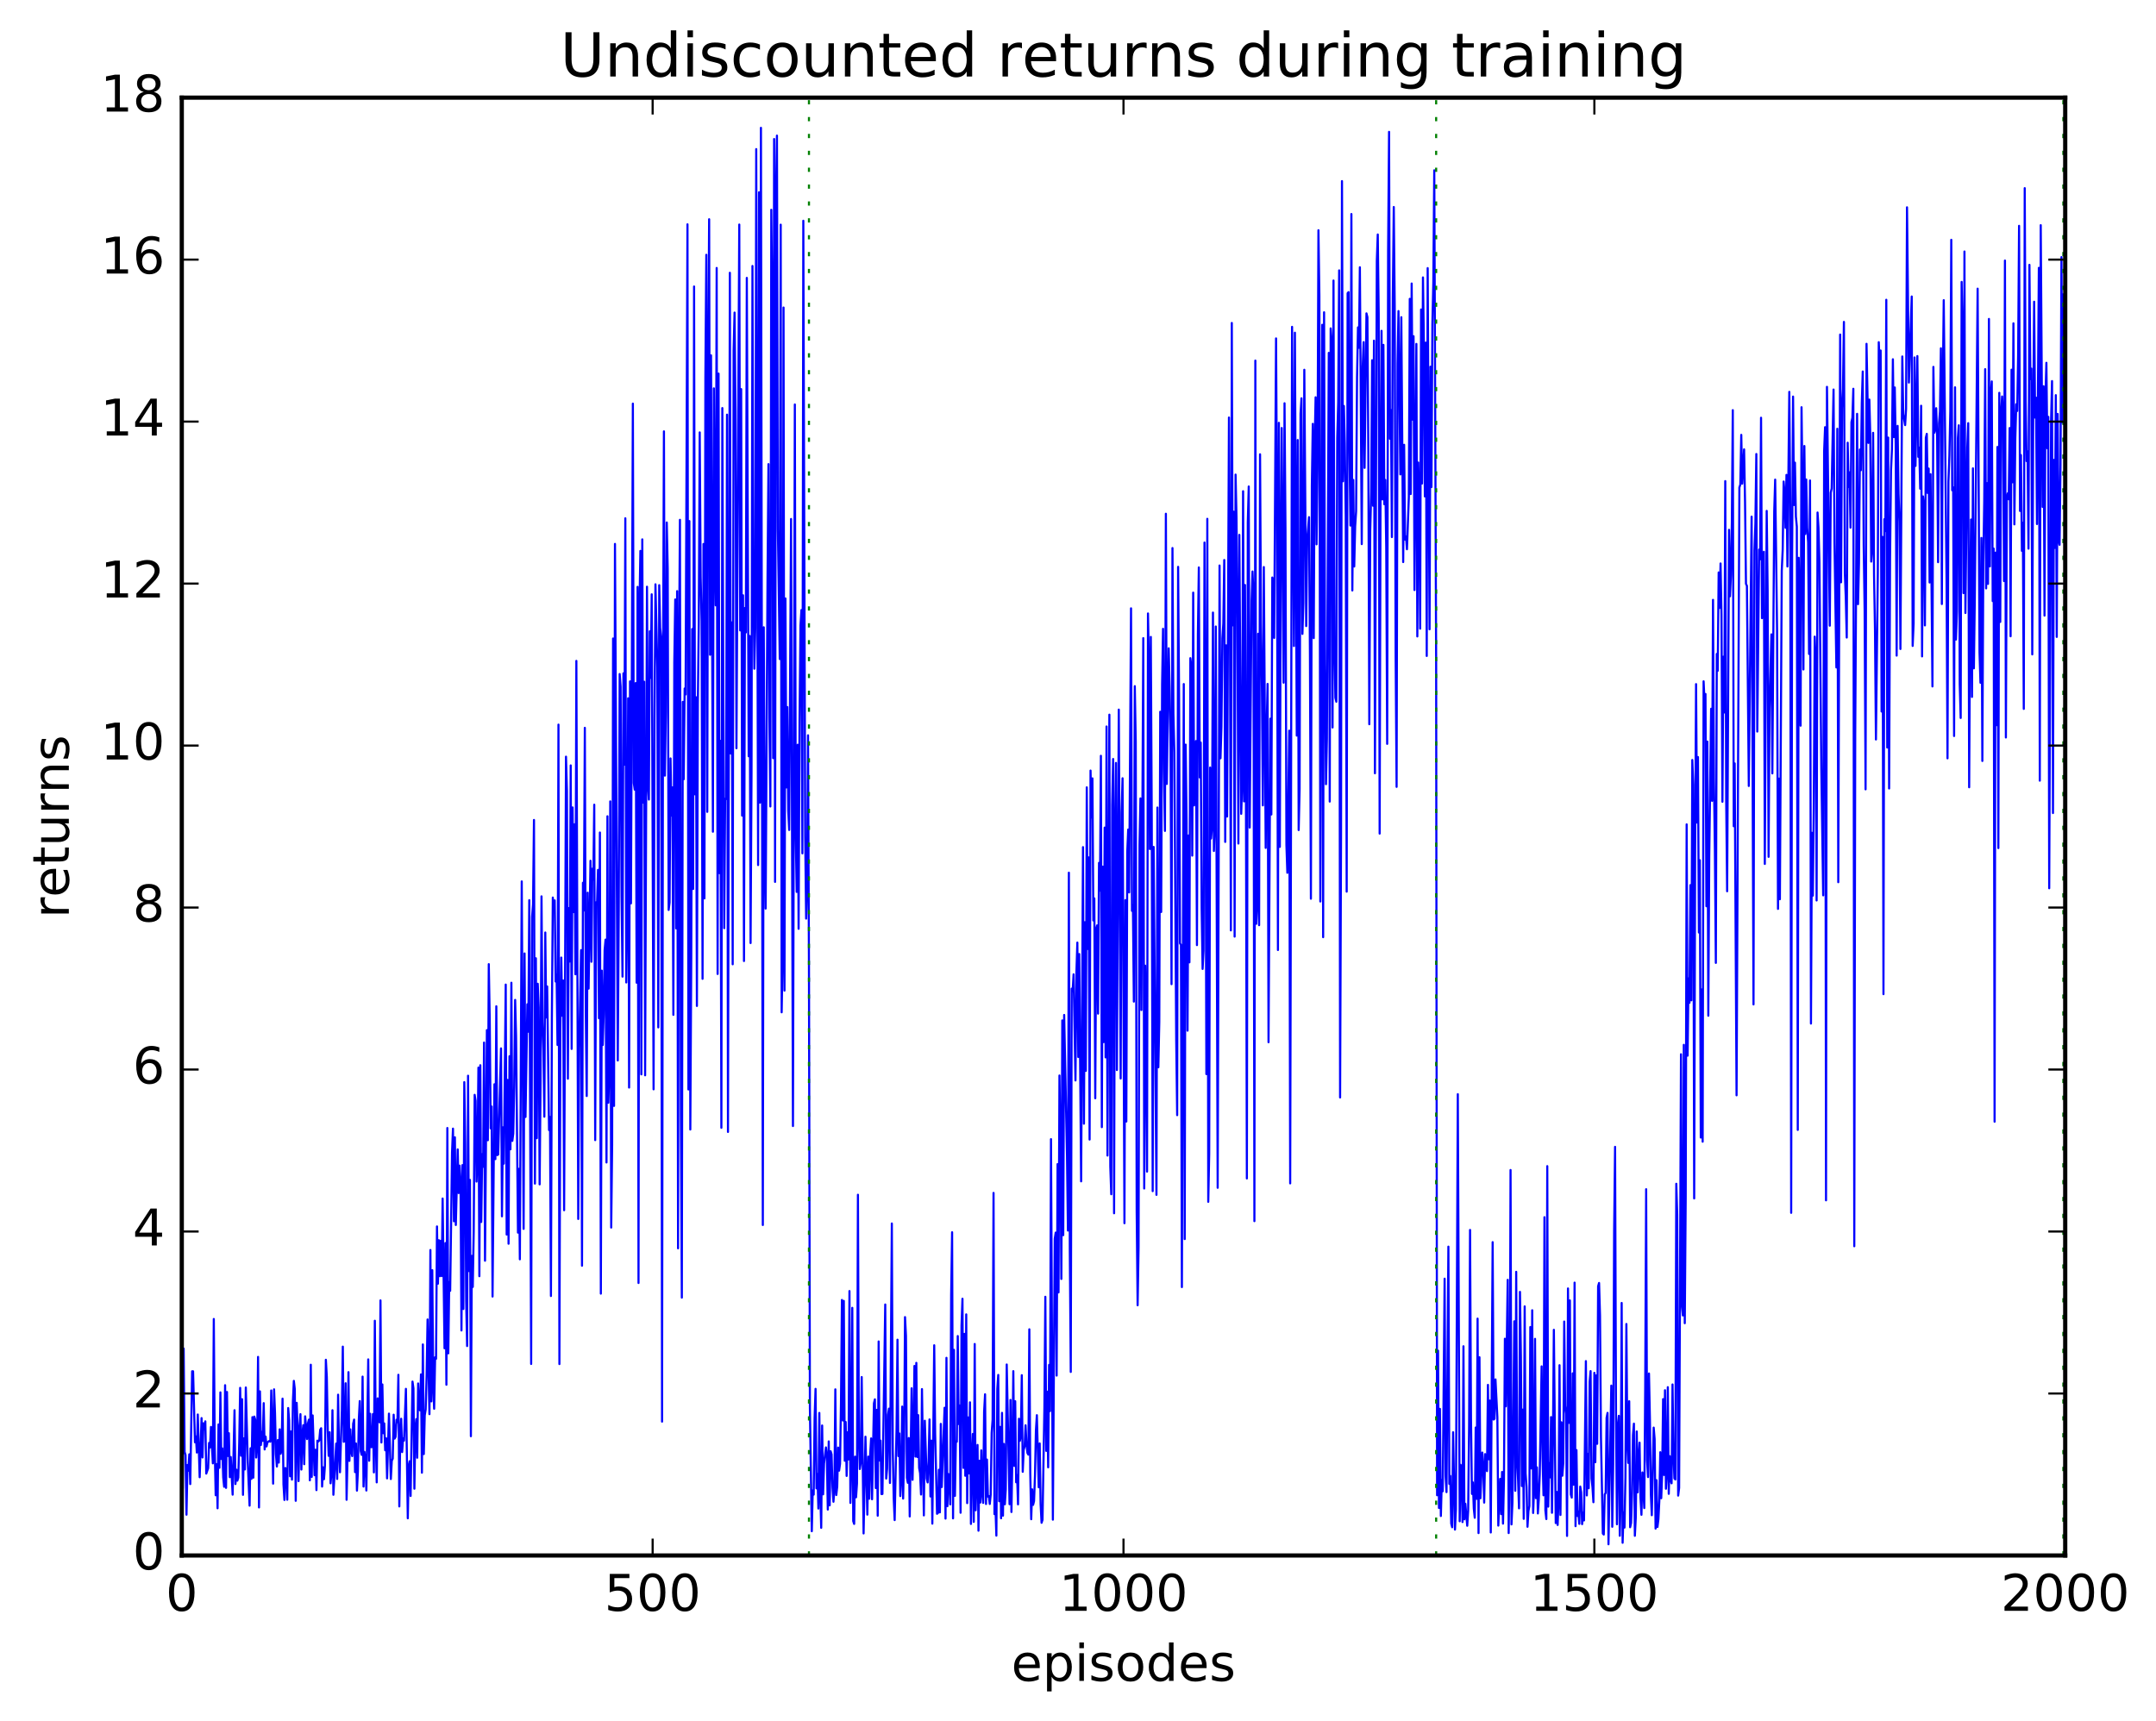 <?xml version="1.0" encoding="utf-8" standalone="no"?>
<!DOCTYPE svg PUBLIC "-//W3C//DTD SVG 1.1//EN"
  "http://www.w3.org/Graphics/SVG/1.1/DTD/svg11.dtd">
<!-- Created with matplotlib (http://matplotlib.org/) -->
<svg height="408pt" version="1.1" viewBox="0 0 511 408" width="511pt" xmlns="http://www.w3.org/2000/svg" xmlns:xlink="http://www.w3.org/1999/xlink">
 <defs>
  <style type="text/css">
*{stroke-linecap:butt;stroke-linejoin:round;stroke-miterlimit:100000;}
  </style>
 </defs>
 <g id="figure_1">
  <g id="patch_1">
   <path d="M 0 408.169 
L 511.954 408.169 
L 511.954 0 
L 0 0 
z
" style="fill:#ffffff;"/>
  </g>
  <g id="axes_1">
   <g id="patch_2">
    <path d="M 43.084 368.742 
L 489.484 368.742 
L 489.484 23.142 
L 43.084 23.142 
z
" style="fill:#ffffff;"/>
   </g>
   <g id="line2d_1">
    <path clip-path="url(#pc391742847)" d="M 43.307 352.635 
L 43.53 319.702 
L 43.753 344.191 
L 43.977 344.922 
L 44.2 359.073 
L 44.423 347.298 
L 44.646 348.661 
L 44.869 344.754 
L 45.093 351.815 
L 45.539 325.079 
L 45.762 325.084 
L 46.209 341.912 
L 46.432 340.533 
L 46.655 344.343 
L 46.878 335.322 
L 47.325 350.189 
L 47.771 336.174 
L 47.994 345.509 
L 48.217 337.4 
L 48.441 338.805 
L 48.664 336.947 
L 48.887 349.329 
L 49.333 348.05 
L 49.557 342.066 
L 49.78 343.144 
L 50.003 338.274 
L 50.449 346.902 
L 50.673 312.679 
L 50.896 343.122 
L 51.119 354.46 
L 51.342 347.082 
L 51.565 357.553 
L 51.789 337.685 
L 52.012 347.955 
L 52.235 330.079 
L 52.458 345.872 
L 52.681 343.353 
L 52.905 350.206 
L 53.128 352.457 
L 53.351 328.378 
L 53.574 352.717 
L 53.797 329.984 
L 54.021 345.164 
L 54.244 339.759 
L 54.467 350.175 
L 54.69 345.406 
L 55.137 354.325 
L 55.583 334.304 
L 55.806 351.804 
L 56.029 348.396 
L 56.253 351.012 
L 56.476 350.279 
L 56.699 342.017 
L 56.922 329.008 
L 57.145 345.089 
L 57.369 331.684 
L 57.592 354.365 
L 57.815 340.975 
L 58.038 348.351 
L 58.261 328.923 
L 58.708 346.085 
L 59.154 356.932 
L 59.377 343.33 
L 59.601 350.571 
L 59.824 335.952 
L 60.047 350.294 
L 60.27 335.818 
L 60.493 336.569 
L 60.717 345.522 
L 60.94 342.386 
L 61.163 321.668 
L 61.386 357.359 
L 61.609 329.833 
L 61.833 342.558 
L 62.056 339.424 
L 62.279 341.579 
L 62.502 332.63 
L 62.725 343.604 
L 62.949 340.559 
L 63.172 342.886 
L 63.395 341.91 
L 63.841 341.588 
L 64.065 341.762 
L 64.288 329.63 
L 64.511 337.776 
L 64.734 351.712 
L 64.957 329.356 
L 65.181 335.035 
L 65.404 344.755 
L 65.627 347.653 
L 65.85 341.375 
L 66.073 346.724 
L 66.297 338.836 
L 66.52 344.625 
L 66.743 343.69 
L 66.966 331.562 
L 67.189 351.854 
L 67.413 355.584 
L 67.636 348.001 
L 67.859 348.417 
L 68.082 355.526 
L 68.305 333.791 
L 68.529 336.671 
L 68.752 349.976 
L 68.975 339.328 
L 69.198 350.757 
L 69.421 332.265 
L 69.645 327.351 
L 69.868 329.308 
L 70.091 355.783 
L 70.314 332.559 
L 70.537 338.602 
L 70.761 351.112 
L 70.984 338.416 
L 71.207 335.238 
L 71.43 348.371 
L 71.653 340.077 
L 71.877 337.854 
L 72.1 347.106 
L 72.323 335.757 
L 72.769 341.136 
L 72.993 337.405 
L 73.216 336.537 
L 73.439 350.928 
L 73.662 323.528 
L 73.885 350.115 
L 74.109 335.541 
L 74.555 349.711 
L 74.778 343.683 
L 75.001 353.251 
L 75.225 341.52 
L 75.448 341.729 
L 75.671 341.46 
L 75.894 338.943 
L 76.117 338.58 
L 76.341 352.406 
L 76.564 347.841 
L 76.787 350.67 
L 77.01 347.486 
L 77.233 322.351 
L 77.457 326.404 
L 77.68 339.092 
L 77.903 345.125 
L 78.126 339.537 
L 78.349 351.632 
L 78.573 349.154 
L 78.796 334.306 
L 79.019 354.352 
L 79.689 342.204 
L 79.912 350.605 
L 80.135 330.628 
L 80.358 343.888 
L 80.581 349.014 
L 81.028 334.328 
L 81.251 319.236 
L 81.474 341.792 
L 81.697 341.644 
L 81.921 327.918 
L 82.144 355.543 
L 82.367 345.29 
L 82.59 325.284 
L 82.813 346.328 
L 83.037 338.842 
L 83.26 344.101 
L 83.483 345.189 
L 83.706 337.492 
L 83.929 336.53 
L 84.153 348.983 
L 84.376 342.198 
L 84.599 353.366 
L 84.822 348.803 
L 85.045 336.561 
L 85.269 332.142 
L 85.492 343.952 
L 85.715 344.895 
L 85.938 326.344 
L 86.161 352.404 
L 86.385 344.19 
L 86.608 346.163 
L 86.831 353.341 
L 87.277 322.259 
L 87.501 346.285 
L 87.724 335.147 
L 87.947 343.066 
L 88.17 343.039 
L 88.393 335.22 
L 88.617 349.044 
L 88.84 313.099 
L 89.063 341.309 
L 89.286 351.412 
L 89.509 331.495 
L 89.733 336.832 
L 89.956 337.19 
L 90.179 308.275 
L 90.402 341.959 
L 90.625 328.202 
L 90.849 339.757 
L 91.072 337.431 
L 91.295 343.8 
L 91.518 340.956 
L 91.741 350.463 
L 92.188 335.116 
L 92.634 350.621 
L 92.857 346.294 
L 93.081 345.789 
L 93.304 335.371 
L 93.527 341.037 
L 93.75 340.629 
L 93.973 336.568 
L 94.197 337.145 
L 94.42 325.914 
L 94.643 357.116 
L 94.866 340.228 
L 95.089 336.335 
L 95.313 344.228 
L 95.536 340.965 
L 95.759 341.509 
L 96.205 329.242 
L 96.652 359.931 
L 96.875 347.519 
L 97.098 346.404 
L 97.321 354.639 
L 97.768 327.52 
L 97.991 329.121 
L 98.214 352.916 
L 98.437 338.71 
L 98.661 336.412 
L 98.884 345.57 
L 99.107 327.968 
L 99.33 333.986 
L 99.553 334.344 
L 99.777 325.817 
L 100 349.116 
L 100.223 318.716 
L 100.446 344.708 
L 100.669 335.501 
L 100.893 334.118 
L 101.116 325.984 
L 101.339 312.794 
L 101.785 335.243 
L 102.009 296.33 
L 102.232 332.214 
L 102.455 301.115 
L 102.678 328.544 
L 102.901 333.958 
L 103.125 321.748 
L 103.348 322.119 
L 103.571 290.741 
L 103.794 304.315 
L 104.017 294.002 
L 104.241 302.531 
L 104.464 294.141 
L 104.687 302.515 
L 104.91 284.126 
L 105.357 319.632 
L 105.58 294.68 
L 105.803 328.265 
L 106.026 267.407 
L 106.249 320.829 
L 106.473 303.933 
L 106.696 306.003 
L 107.142 273.142 
L 107.365 267.553 
L 107.589 289.524 
L 107.812 269.611 
L 108.035 290.398 
L 108.481 272.479 
L 108.705 282.826 
L 108.928 276.325 
L 109.151 280.212 
L 109.374 315.4 
L 109.597 276.206 
L 109.821 310.307 
L 110.044 256.527 
L 110.267 270.985 
L 110.49 308.366 
L 110.713 319.095 
L 110.937 255.012 
L 111.16 301.327 
L 111.383 279.706 
L 111.606 340.468 
L 111.829 297.716 
L 112.053 305.079 
L 112.276 291.875 
L 112.499 259.543 
L 112.722 260.959 
L 112.945 280.108 
L 113.169 274.127 
L 113.392 253.091 
L 113.615 302.538 
L 113.838 252.527 
L 114.061 289.68 
L 114.285 273.59 
L 114.508 276.601 
L 114.731 247.145 
L 114.954 298.865 
L 115.401 244.203 
L 115.624 270.313 
L 115.847 228.564 
L 116.07 241.438 
L 116.293 267.477 
L 116.517 262.305 
L 116.74 307.356 
L 117.186 257.035 
L 117.409 274.785 
L 117.633 238.553 
L 117.856 273.833 
L 118.079 273.688 
L 118.749 248.535 
L 118.972 288.346 
L 119.195 267.242 
L 119.418 275.864 
L 119.865 233.406 
L 120.088 292.663 
L 120.311 256.014 
L 120.534 294.84 
L 120.757 250.391 
L 120.981 272.458 
L 121.204 232.968 
L 121.427 270.464 
L 121.65 268.729 
L 121.873 257.653 
L 122.097 237.044 
L 122.32 245.654 
L 122.766 292.208 
L 122.989 277.086 
L 123.213 298.531 
L 123.659 208.949 
L 124.105 291.319 
L 124.329 226.024 
L 124.552 264.789 
L 124.998 238.075 
L 125.221 244.584 
L 125.445 213.394 
L 125.891 323.34 
L 126.114 217.38 
L 126.337 214.372 
L 126.561 194.381 
L 126.784 280.585 
L 127.007 227.164 
L 127.23 269.817 
L 127.453 233.214 
L 127.677 238.844 
L 127.9 280.77 
L 128.123 256.187 
L 128.346 212.491 
L 128.569 242.237 
L 128.793 248.885 
L 129.016 264.726 
L 129.239 221.062 
L 129.462 241.21 
L 129.685 233.846 
L 130.132 267.893 
L 130.355 264.773 
L 130.578 307.231 
L 130.801 241.391 
L 131.025 212.775 
L 131.248 215.862 
L 131.471 213.448 
L 131.694 232.688 
L 131.917 231.025 
L 132.141 247.717 
L 132.364 171.778 
L 132.587 323.366 
L 132.81 244.322 
L 133.033 227.004 
L 133.257 240.798 
L 133.48 232.429 
L 133.703 286.898 
L 134.149 179.377 
L 134.373 187.532 
L 134.596 255.718 
L 134.819 215.274 
L 135.042 227.944 
L 135.265 181.447 
L 135.489 248.657 
L 135.712 191.411 
L 135.935 216.221 
L 136.158 195.404 
L 136.381 230.965 
L 136.605 156.672 
L 137.051 288.967 
L 137.274 248.444 
L 137.721 225.238 
L 137.944 300.05 
L 138.167 209.263 
L 138.39 215.839 
L 138.613 172.542 
L 138.837 239.563 
L 139.06 259.823 
L 139.283 211.617 
L 139.506 234.359 
L 139.953 204.054 
L 140.176 227.993 
L 140.399 205.932 
L 140.622 208.532 
L 140.845 190.765 
L 141.069 270.276 
L 141.292 213.899 
L 141.515 214.09 
L 141.738 206.216 
L 141.961 241.377 
L 142.185 197.359 
L 142.408 306.672 
L 142.631 230.1 
L 142.854 247.736 
L 143.077 240.474 
L 143.301 225.262 
L 143.524 222.748 
L 143.747 275.575 
L 143.97 193.505 
L 144.193 261.417 
L 144.417 252.768 
L 144.64 189.975 
L 144.863 291.005 
L 145.086 271.319 
L 145.309 151.365 
L 145.533 262.165 
L 145.756 128.942 
L 146.425 251.399 
L 146.649 215.992 
L 146.872 159.783 
L 147.095 162.809 
L 147.318 212.415 
L 147.541 231.514 
L 147.765 159.62 
L 147.988 181.282 
L 148.211 122.868 
L 148.434 232.906 
L 148.657 213.34 
L 148.881 165.536 
L 149.104 257.819 
L 149.327 161.533 
L 149.55 214.149 
L 149.997 95.683 
L 150.22 185.618 
L 150.443 187.201 
L 150.666 161.927 
L 150.889 232.958 
L 151.113 139.126 
L 151.336 304.144 
L 151.559 144.114 
L 151.782 130.601 
L 152.005 254.688 
L 152.229 127.863 
L 152.452 190.271 
L 152.675 161.611 
L 152.898 254.91 
L 153.345 139.092 
L 153.568 186.062 
L 153.791 189.546 
L 154.014 149.649 
L 154.237 160.695 
L 154.461 140.889 
L 154.907 258.233 
L 155.13 170.694 
L 155.353 138.518 
L 155.8 158.181 
L 156.023 243.553 
L 156.246 138.721 
L 156.469 148.82 
L 156.693 151.041 
L 156.916 337.01 
L 157.139 161.462 
L 157.362 102.261 
L 157.585 183.87 
L 157.809 168.953 
L 158.032 123.863 
L 158.255 134.776 
L 158.478 215.709 
L 158.701 213.94 
L 158.925 179.793 
L 159.148 193.348 
L 159.371 186.649 
L 159.594 240.581 
L 159.817 157.032 
L 160.041 142.113 
L 160.264 220.088 
L 160.487 140.136 
L 160.71 295.93 
L 160.933 155.323 
L 161.157 123.232 
L 161.38 264.252 
L 161.603 307.614 
L 161.826 166.388 
L 162.049 184.723 
L 162.273 163.211 
L 162.496 164.624 
L 162.942 53.179 
L 163.165 258.264 
L 163.389 123.525 
L 163.612 267.76 
L 163.835 226.958 
L 164.058 149.121 
L 164.281 210.746 
L 164.505 67.918 
L 164.728 188.31 
L 164.951 165.274 
L 165.174 238.472 
L 165.397 166.782 
L 165.621 147.512 
L 165.844 102.504 
L 166.067 136.683 
L 166.29 147.276 
L 166.513 232.039 
L 166.737 128.958 
L 166.96 212.973 
L 167.183 89.568 
L 167.406 60.404 
L 167.629 192.456 
L 167.853 87.258 
L 168.076 51.971 
L 168.299 155.218 
L 168.522 84.235 
L 168.969 197.167 
L 169.192 92.064 
L 169.415 128.159 
L 169.638 143.507 
L 169.861 63.526 
L 170.085 230.889 
L 170.308 88.566 
L 170.531 206.988 
L 170.754 175.619 
L 170.977 267.352 
L 171.201 96.735 
L 171.647 220.033 
L 171.87 189.352 
L 172.093 189.418 
L 172.317 98.298 
L 172.54 268.336 
L 172.986 64.665 
L 173.209 178.635 
L 173.433 147.546 
L 173.656 228.591 
L 173.879 83.071 
L 174.102 74.102 
L 174.325 97.178 
L 174.549 177.382 
L 175.218 53.233 
L 175.441 149.451 
L 175.665 92.238 
L 175.888 193.353 
L 176.111 141.121 
L 176.334 227.822 
L 176.557 144.134 
L 176.781 149.926 
L 177.004 65.877 
L 177.45 179.274 
L 177.673 150.756 
L 177.897 223.561 
L 178.12 183.149 
L 178.343 63.052 
L 178.566 136.952 
L 178.789 158.524 
L 179.013 148.918 
L 179.236 35.345 
L 179.682 205.071 
L 179.905 45.578 
L 180.129 190.273 
L 180.352 30.3 
L 180.798 290.401 
L 181.021 148.706 
L 181.245 197.008 
L 181.468 215.382 
L 181.914 137.197 
L 182.137 110.03 
L 182.361 170.268 
L 182.584 191.182 
L 182.807 49.738 
L 183.03 72.022 
L 183.253 179.726 
L 183.477 32.954 
L 183.7 209.063 
L 183.923 45.947 
L 184.146 32.151 
L 184.369 125.493 
L 184.816 156.23 
L 185.039 53.263 
L 185.262 239.977 
L 185.485 226.92 
L 185.709 72.905 
L 185.932 234.832 
L 186.155 141.871 
L 186.378 186.674 
L 186.601 167.619 
L 186.825 192.209 
L 187.048 196.754 
L 187.494 123.032 
L 187.941 266.938 
L 188.387 95.886 
L 188.61 198.188 
L 188.833 211.436 
L 189.057 176.555 
L 189.28 220.181 
L 189.503 170.781 
L 189.726 148.284 
L 189.949 144.62 
L 190.173 202.297 
L 190.396 52.335 
L 190.842 198.285 
L 191.065 217.762 
L 191.289 208.961 
L 191.512 174.312 
L 191.735 228.879 
L 191.958 333.879 
L 192.405 362.991 
L 192.628 353.328 
L 192.851 354.318 
L 193.074 336.128 
L 193.297 329.246 
L 193.521 352.833 
L 193.744 349.418 
L 193.967 357.617 
L 194.19 334.952 
L 194.413 353.416 
L 194.637 362.188 
L 194.86 337.93 
L 195.083 354.25 
L 195.306 346.964 
L 195.753 343.126 
L 195.976 344.967 
L 196.199 357.856 
L 196.422 341.699 
L 196.645 356.853 
L 196.869 344.036 
L 197.092 344.787 
L 197.315 352.549 
L 197.538 356.01 
L 197.761 353.011 
L 197.985 329.362 
L 198.208 354.413 
L 198.431 352.431 
L 198.654 343.164 
L 198.877 348.638 
L 199.101 347.029 
L 199.324 332.544 
L 199.547 308.169 
L 199.77 336.754 
L 199.993 308.394 
L 200.217 346.287 
L 200.44 337.099 
L 200.663 349.882 
L 200.886 339.528 
L 201.109 345.978 
L 201.333 306.06 
L 201.556 356.28 
L 201.779 346.776 
L 202.002 310.04 
L 202.225 360.596 
L 202.449 361.262 
L 202.672 345.317 
L 202.895 354.955 
L 203.118 351.677 
L 203.341 283.229 
L 203.565 340.708 
L 203.788 348.251 
L 204.011 346.745 
L 204.234 326.446 
L 204.681 363.518 
L 205.127 340.588 
L 205.573 359.057 
L 205.797 345.31 
L 206.02 355.289 
L 206.243 344.79 
L 206.466 340.99 
L 206.689 355.422 
L 207.136 332.664 
L 207.359 331.733 
L 207.582 352.761 
L 207.805 334.22 
L 208.029 359.313 
L 208.252 318.008 
L 208.475 346.235 
L 208.698 341.506 
L 208.921 354.191 
L 209.145 354.16 
L 209.814 309.248 
L 210.037 350.506 
L 210.261 348.146 
L 210.484 335.394 
L 210.707 333.93 
L 210.93 351.555 
L 211.377 290.04 
L 211.6 343.921 
L 211.823 355.143 
L 212.046 360.354 
L 212.493 338.608 
L 212.716 317.592 
L 212.939 345.178 
L 213.162 339.819 
L 213.385 354.66 
L 213.609 350.548 
L 213.832 333.449 
L 214.055 355.253 
L 214.278 343.99 
L 214.501 312.234 
L 214.725 316.688 
L 214.948 350.322 
L 215.171 351.515 
L 215.394 340.9 
L 215.617 359.49 
L 216.064 329.111 
L 216.287 350.808 
L 216.51 340.372 
L 216.733 323.814 
L 216.957 345.297 
L 217.18 323.085 
L 217.403 345.396 
L 217.626 335.472 
L 217.849 347.979 
L 218.073 349.233 
L 218.296 354.287 
L 218.519 329.297 
L 218.965 359.241 
L 219.189 336.797 
L 219.635 350.491 
L 219.858 351.43 
L 220.081 346.679 
L 220.305 336.494 
L 220.528 354.751 
L 220.751 341.526 
L 220.974 361.195 
L 221.421 318.911 
L 221.644 339.824 
L 222.09 358.859 
L 222.313 358.672 
L 222.537 348.415 
L 222.76 358.521 
L 222.983 337.547 
L 223.206 352.522 
L 223.876 333.731 
L 224.099 359.999 
L 224.322 321.887 
L 224.545 357.065 
L 224.769 349.427 
L 224.992 349.777 
L 225.215 356.636 
L 225.438 307.018 
L 225.661 292.118 
L 225.885 359.948 
L 226.108 319.995 
L 226.331 354.62 
L 226.554 341.706 
L 226.777 341.771 
L 227.001 316.727 
L 227.224 337.584 
L 227.447 333.188 
L 227.67 358.613 
L 227.893 314.219 
L 228.117 307.879 
L 228.34 347.984 
L 228.563 316.213 
L 228.786 349.846 
L 229.009 311.59 
L 229.233 356.33 
L 229.456 336.017 
L 229.679 349.287 
L 229.902 332.439 
L 230.125 361.265 
L 230.349 345.278 
L 230.572 339.935 
L 230.795 360.776 
L 231.018 318.61 
L 231.241 358.027 
L 231.688 342.538 
L 231.911 362.87 
L 232.134 346.281 
L 232.357 356.192 
L 232.581 343.828 
L 232.804 354.029 
L 233.027 356.284 
L 233.25 334.682 
L 233.473 330.53 
L 233.697 356.542 
L 233.92 346.005 
L 234.143 354.786 
L 234.366 354.648 
L 234.589 356.536 
L 234.813 354.296 
L 235.036 339.682 
L 235.259 336.536 
L 235.482 282.795 
L 235.705 358.935 
L 235.929 357.136 
L 236.152 364.034 
L 236.375 329.223 
L 236.598 325.944 
L 236.821 355.888 
L 237.045 338.261 
L 237.268 359.925 
L 237.491 334.933 
L 237.714 359.304 
L 237.937 342.302 
L 238.161 356.607 
L 238.384 352.997 
L 238.607 323.467 
L 239.277 356.589 
L 239.5 331.869 
L 239.723 358.436 
L 239.946 345.445 
L 240.169 325.047 
L 240.393 347.509 
L 240.616 332.175 
L 240.839 351.39 
L 241.062 349.675 
L 241.285 356.627 
L 241.509 336.335 
L 241.732 341.553 
L 241.955 340.237 
L 242.178 326.002 
L 242.401 348.904 
L 242.625 343.721 
L 242.848 342.885 
L 243.071 337.881 
L 243.294 342.442 
L 243.517 344.441 
L 243.741 344.84 
L 243.964 315.124 
L 244.187 349.269 
L 244.41 360.148 
L 244.633 353.064 
L 244.857 356.75 
L 245.08 355.849 
L 245.303 349.938 
L 245.526 339.146 
L 245.749 335.486 
L 246.196 352.581 
L 246.419 342.185 
L 246.642 356.606 
L 246.865 360.992 
L 247.089 360.293 
L 247.535 333.819 
L 247.758 307.415 
L 247.981 343.95 
L 248.205 329.909 
L 248.428 347.847 
L 248.651 323.567 
L 248.874 334.516 
L 249.097 270.048 
L 249.544 360.253 
L 249.99 293.678 
L 250.213 292.205 
L 250.437 326.098 
L 250.66 275.965 
L 250.883 306.382 
L 251.106 254.96 
L 251.329 271.199 
L 251.553 303.187 
L 251.776 241.902 
L 251.999 292.811 
L 252.222 240.605 
L 252.892 273.839 
L 253.115 291.721 
L 253.338 206.876 
L 253.561 296.12 
L 253.785 325.229 
L 254.008 234.369 
L 254.231 235.007 
L 254.454 230.978 
L 254.901 256.13 
L 255.124 230.583 
L 255.347 223.449 
L 255.57 250.571 
L 255.793 226.167 
L 256.24 280.05 
L 256.686 200.82 
L 256.909 266.383 
L 257.133 218.615 
L 257.356 253.862 
L 257.579 186.651 
L 257.802 224.968 
L 258.025 203.249 
L 258.249 270.142 
L 258.472 182.673 
L 258.695 193.799 
L 258.918 184.518 
L 259.141 218.205 
L 259.365 212.965 
L 259.588 260.354 
L 259.811 220.242 
L 260.034 219.373 
L 260.257 240.293 
L 260.481 204.551 
L 260.704 211.144 
L 260.927 179.171 
L 261.15 267.199 
L 261.373 205.443 
L 261.597 247.041 
L 261.82 196.194 
L 262.043 250.661 
L 262.266 172.224 
L 262.489 273.935 
L 262.936 169.42 
L 263.159 276.535 
L 263.382 283.108 
L 263.605 190.792 
L 263.829 179.928 
L 264.052 287.615 
L 264.275 197.999 
L 264.498 180.862 
L 264.721 253.658 
L 265.168 168.221 
L 265.614 255.668 
L 265.837 192.611 
L 266.061 184.494 
L 266.507 289.973 
L 266.73 213.383 
L 266.953 265.869 
L 267.177 201.952 
L 267.4 196.651 
L 267.623 211.558 
L 268.069 144.211 
L 268.293 215.934 
L 268.516 214.594 
L 268.739 237.442 
L 268.962 162.662 
L 269.185 175.878 
L 269.409 287.073 
L 269.632 309.427 
L 269.855 295.701 
L 270.078 200.348 
L 270.301 189.275 
L 270.525 239.437 
L 270.971 151.278 
L 271.194 281.747 
L 271.417 228.916 
L 271.641 244.83 
L 271.864 277.739 
L 272.087 145.427 
L 272.31 157.696 
L 272.533 201.272 
L 272.757 150.988 
L 272.98 194.156 
L 273.203 282.374 
L 273.426 200.773 
L 274.096 283.25 
L 274.319 191.434 
L 274.542 253.011 
L 274.765 242.289 
L 274.989 168.73 
L 275.212 216.197 
L 275.435 162.201 
L 275.658 149.068 
L 275.881 182.433 
L 276.105 196.977 
L 276.328 121.79 
L 276.551 185.837 
L 276.997 153.692 
L 277.221 163.029 
L 277.444 177.962 
L 277.667 233.306 
L 277.89 129.921 
L 278.113 169.134 
L 278.337 178.343 
L 278.783 246.831 
L 279.006 264.36 
L 279.229 134.38 
L 279.453 164.817 
L 279.676 223.629 
L 279.899 223.985 
L 280.122 305.118 
L 280.569 162.16 
L 280.792 293.738 
L 281.015 176.52 
L 281.238 194.584 
L 281.461 244.331 
L 281.685 198.06 
L 281.908 228.137 
L 282.131 156.022 
L 282.354 157.909 
L 282.577 202.832 
L 282.801 140.49 
L 283.024 190.935 
L 283.47 175.669 
L 283.693 224.048 
L 283.917 150.403 
L 284.14 134.524 
L 284.363 184.306 
L 284.586 176.035 
L 284.809 215.33 
L 285.033 229.697 
L 285.256 225.336 
L 285.479 128.617 
L 285.702 171.725 
L 285.925 254.626 
L 286.149 122.993 
L 286.372 284.902 
L 286.595 273.495 
L 286.818 181.96 
L 287.041 198.778 
L 287.265 196.021 
L 287.488 145.217 
L 287.711 201.731 
L 287.934 194.69 
L 288.157 148.521 
L 288.604 281.575 
L 289.05 134.061 
L 289.273 179.767 
L 289.497 172.325 
L 289.72 151.373 
L 289.943 147.806 
L 290.166 132.755 
L 290.389 199.585 
L 290.613 152.984 
L 290.836 193.578 
L 291.282 98.979 
L 291.505 143.016 
L 291.729 220.56 
L 291.952 76.561 
L 292.175 148.248 
L 292.398 121.297 
L 292.621 222.031 
L 292.845 112.51 
L 293.068 122.769 
L 293.291 146.602 
L 293.514 199.967 
L 293.737 126.798 
L 294.184 192.924 
L 294.407 185.569 
L 294.63 116.449 
L 294.853 189.983 
L 295.077 138.676 
L 295.3 184.799 
L 295.523 279.364 
L 295.746 123.815 
L 295.969 115.329 
L 296.193 196.182 
L 296.639 142.458 
L 296.862 135.482 
L 297.085 140.898 
L 297.309 289.486 
L 297.532 85.484 
L 297.755 218.997 
L 297.978 214.729 
L 298.201 150.245 
L 298.425 219.327 
L 298.648 107.695 
L 298.871 148.128 
L 299.094 163.47 
L 299.317 190.928 
L 299.541 134.425 
L 299.987 200.998 
L 300.21 172.547 
L 300.433 162.134 
L 300.657 247.072 
L 301.103 170.365 
L 301.326 193.081 
L 301.549 136.908 
L 301.773 137.667 
L 301.996 151.217 
L 302.442 80.225 
L 302.665 120.111 
L 302.889 225.207 
L 303.112 100.237 
L 303.335 200.76 
L 303.558 133.323 
L 303.781 101.464 
L 304.228 161.837 
L 304.451 95.597 
L 304.674 125.539 
L 304.897 200.266 
L 305.121 206.907 
L 305.567 173.212 
L 305.79 280.53 
L 306.237 77.481 
L 306.683 153.15 
L 306.906 78.871 
L 307.353 174.38 
L 307.576 104.313 
L 307.799 196.773 
L 308.022 187.141 
L 308.245 98.099 
L 308.469 94.429 
L 308.692 150.27 
L 308.915 142.969 
L 309.138 87.66 
L 309.585 148.415 
L 309.808 128.094 
L 310.254 122.596 
L 310.477 155.247 
L 310.701 213.052 
L 310.924 115.169 
L 311.147 100.483 
L 311.37 151.278 
L 311.593 105.133 
L 311.817 94.183 
L 312.04 129.036 
L 312.263 111.284 
L 312.486 54.581 
L 312.709 70.092 
L 312.933 213.707 
L 313.379 77 
L 313.602 222.168 
L 313.825 74.029 
L 314.049 157.004 
L 314.272 185.899 
L 314.495 175.104 
L 314.941 83.653 
L 315.165 190.021 
L 315.388 77.848 
L 315.611 80.93 
L 315.834 172.455 
L 316.057 66.505 
L 316.281 152.131 
L 316.504 165.391 
L 316.727 166.352 
L 316.95 103.816 
L 317.173 95.402 
L 317.397 64.096 
L 317.62 260.165 
L 317.843 197.76 
L 318.066 42.933 
L 318.289 114.09 
L 318.513 96.243 
L 318.736 105.152 
L 318.959 122.331 
L 319.182 211.371 
L 319.405 69.502 
L 319.629 69.252 
L 319.852 107.325 
L 320.075 124.583 
L 320.298 50.74 
L 320.521 139.978 
L 320.745 113.776 
L 320.968 134.296 
L 321.191 124.8 
L 321.414 121.206 
L 321.637 89.48 
L 321.861 77.611 
L 322.084 82.452 
L 322.307 63.359 
L 322.753 128.985 
L 322.977 86.869 
L 323.2 81.107 
L 323.423 110.914 
L 323.869 74.289 
L 324.093 75.187 
L 324.316 107.605 
L 324.539 171.686 
L 324.762 125.865 
L 324.985 116.682 
L 325.209 85.4 
L 325.432 119.892 
L 325.655 80.758 
L 325.878 183.313 
L 326.325 61.825 
L 326.548 55.59 
L 326.771 74.47 
L 326.994 197.612 
L 327.217 111.082 
L 327.441 78.427 
L 327.664 118.404 
L 327.887 81.755 
L 328.11 119.542 
L 328.333 113.78 
L 328.557 129.79 
L 328.78 176.337 
L 329.003 59.409 
L 329.226 31.259 
L 329.449 104.017 
L 329.673 97.215 
L 329.896 127.318 
L 330.119 70.417 
L 330.342 49.074 
L 330.565 72.661 
L 330.789 155.638 
L 331.012 186.533 
L 331.235 86.295 
L 331.458 73.743 
L 331.905 112.466 
L 332.128 75.195 
L 332.574 133.243 
L 332.797 105.445 
L 333.021 127.927 
L 333.244 127.167 
L 333.467 130.205 
L 333.913 117.833 
L 334.137 70.848 
L 334.36 117.116 
L 334.583 67.209 
L 334.806 99.48 
L 335.029 79.704 
L 335.253 139.873 
L 335.699 81.533 
L 335.922 150.871 
L 336.145 109.64 
L 336.369 118.963 
L 336.592 149.029 
L 336.815 73.372 
L 337.038 114.623 
L 337.261 65.766 
L 337.485 81.613 
L 337.708 117.681 
L 337.931 81.227 
L 338.154 155.499 
L 338.377 63.563 
L 338.824 149.181 
L 339.047 86.934 
L 339.27 115.459 
L 339.493 76.841 
L 339.717 67.068 
L 339.94 40.373 
L 340.386 156.766 
L 340.609 354.466 
L 340.833 320.187 
L 341.056 357.484 
L 341.279 333.988 
L 341.502 359.382 
L 341.725 350.858 
L 341.949 353.517 
L 342.395 303.127 
L 342.618 349.79 
L 342.841 353.719 
L 343.288 295.532 
L 343.511 351.772 
L 343.734 349.88 
L 343.957 361.158 
L 344.181 362.048 
L 344.404 339.527 
L 344.85 362.606 
L 345.073 357.811 
L 345.52 259.388 
L 345.966 360.626 
L 346.189 347.253 
L 346.413 348.168 
L 346.636 360.818 
L 346.859 319.148 
L 347.082 360.174 
L 347.305 356.483 
L 347.752 361.697 
L 347.975 358.133 
L 348.198 337.983 
L 348.421 291.572 
L 348.645 336.248 
L 348.868 354.146 
L 349.091 351.417 
L 349.314 357.65 
L 349.537 359.803 
L 349.761 338.411 
L 349.984 355.323 
L 350.207 312.595 
L 350.43 363.433 
L 350.653 321.755 
L 350.877 355.19 
L 351.323 344.345 
L 351.546 347.894 
L 351.769 356.208 
L 351.993 344.709 
L 352.439 348.743 
L 352.662 328.3 
L 352.885 345.941 
L 353.109 332.016 
L 353.332 363.29 
L 353.778 294.468 
L 354.001 336.518 
L 354.225 336.331 
L 354.448 327.005 
L 354.894 335.953 
L 355.117 361.659 
L 355.564 350.592 
L 355.787 358.939 
L 356.01 348.953 
L 356.233 361.191 
L 356.457 350.828 
L 356.68 317.362 
L 356.903 333.379 
L 357.349 303.401 
L 357.573 363.427 
L 357.796 347.37 
L 358.019 277.364 
L 358.242 361.375 
L 358.465 356.197 
L 358.912 313.228 
L 359.135 353.405 
L 359.358 301.499 
L 359.581 346.398 
L 359.805 350.75 
L 360.028 357.569 
L 360.251 306.255 
L 360.474 321.63 
L 360.697 352.283 
L 360.921 334.157 
L 361.144 360.059 
L 361.367 309.695 
L 361.59 349.295 
L 361.813 352.485 
L 362.037 361.937 
L 362.26 358.206 
L 362.483 357.021 
L 362.706 314.589 
L 362.929 348.113 
L 363.153 310.609 
L 363.376 358.664 
L 363.599 352.913 
L 363.822 317.388 
L 364.045 355.15 
L 364.269 347.853 
L 364.492 358.778 
L 364.715 355.353 
L 364.938 349.609 
L 365.385 323.912 
L 365.608 345.346 
L 365.831 354.471 
L 366.054 288.553 
L 366.277 358.056 
L 366.501 360.108 
L 366.724 276.447 
L 366.947 357.164 
L 367.17 346.847 
L 367.393 350.232 
L 367.617 335.937 
L 367.84 358.624 
L 368.063 341.492 
L 368.286 315.249 
L 368.733 361.062 
L 368.956 353.669 
L 369.179 361.508 
L 369.402 355.883 
L 369.625 323.639 
L 369.849 359.136 
L 370.072 337.169 
L 370.295 349.835 
L 370.518 346.861 
L 370.741 313.285 
L 370.965 333.221 
L 371.188 335.122 
L 371.411 364.105 
L 371.634 305.444 
L 371.857 337.307 
L 372.081 308.279 
L 372.304 354.267 
L 372.527 355.023 
L 372.75 325.571 
L 372.973 351.969 
L 373.197 304.062 
L 373.42 361.796 
L 373.643 343.757 
L 373.866 359.379 
L 374.089 358.33 
L 374.313 361.25 
L 374.536 352.405 
L 374.759 353.754 
L 374.982 361.315 
L 375.205 358.576 
L 375.429 360.442 
L 375.875 322.665 
L 376.098 354.507 
L 376.321 344.652 
L 376.545 352.8 
L 376.768 327.568 
L 376.991 325.036 
L 377.214 350.48 
L 377.437 352.562 
L 377.661 356.114 
L 377.884 325.447 
L 378.107 346.629 
L 378.33 326.037 
L 378.553 342.273 
L 378.777 304.916 
L 379 304.142 
L 379.223 311.882 
L 379.446 340.619 
L 379.893 363.546 
L 380.116 363.78 
L 380.339 354.263 
L 380.562 353.905 
L 380.785 336.099 
L 381.009 334.94 
L 381.232 366.087 
L 381.901 328.477 
L 382.125 361.939 
L 382.348 347.094 
L 382.571 291.85 
L 382.794 271.875 
L 383.017 336.144 
L 383.241 361.342 
L 383.464 337.827 
L 383.687 335.636 
L 383.91 364.067 
L 384.133 354.476 
L 384.357 308.88 
L 384.58 365.729 
L 384.803 358.528 
L 385.026 362.127 
L 385.249 350.231 
L 385.473 313.869 
L 385.696 341.47 
L 385.919 346.797 
L 386.142 332.174 
L 386.365 362.044 
L 386.589 361.038 
L 386.812 353.958 
L 387.035 340.195 
L 387.258 337.49 
L 387.481 364.073 
L 387.705 359.671 
L 387.928 339.347 
L 388.151 353.78 
L 388.374 345.802 
L 388.597 341.99 
L 388.821 355.041 
L 389.044 359.097 
L 389.267 349.06 
L 389.713 357.501 
L 389.937 329.183 
L 390.16 281.916 
L 390.383 346.144 
L 390.606 350.156 
L 390.829 325.605 
L 391.053 336.633 
L 391.276 354.262 
L 391.499 359.196 
L 391.945 338.429 
L 392.169 341.166 
L 392.392 362.368 
L 392.615 350.894 
L 392.838 361.994 
L 393.061 360.172 
L 393.285 355.695 
L 393.508 344.264 
L 393.731 355.171 
L 393.954 349.421 
L 394.177 331.677 
L 394.401 349.657 
L 394.624 329.57 
L 394.847 352.923 
L 395.07 349.012 
L 395.293 328.846 
L 395.517 354.126 
L 395.74 345.196 
L 395.963 350.848 
L 396.186 351.635 
L 396.409 328.204 
L 396.633 344.319 
L 396.856 350.475 
L 397.079 350.726 
L 397.302 280.626 
L 397.525 287.975 
L 397.749 354.546 
L 397.972 352.722 
L 398.418 249.923 
L 398.641 309.6 
L 398.865 311.845 
L 399.088 247.694 
L 399.311 313.678 
L 399.534 283.794 
L 399.757 195.422 
L 399.981 250.261 
L 400.204 231.946 
L 400.427 237.717 
L 400.65 209.827 
L 400.873 237.132 
L 401.097 180.163 
L 401.32 186.028 
L 401.543 284.102 
L 401.766 202.102 
L 401.989 162.176 
L 402.213 194.999 
L 402.436 179.469 
L 402.659 221.056 
L 402.882 203.923 
L 403.105 269.671 
L 403.329 234.552 
L 403.552 270.648 
L 403.775 161.513 
L 403.998 166.491 
L 404.221 164.517 
L 404.445 214.837 
L 404.668 175.797 
L 404.891 240.786 
L 405.114 202.973 
L 405.561 168.023 
L 405.784 189.854 
L 406.007 142.205 
L 406.23 185.072 
L 406.453 201.581 
L 406.677 228.263 
L 406.9 155.02 
L 407.123 159.018 
L 407.346 135.707 
L 407.569 144.114 
L 407.793 133.578 
L 408.016 145.778 
L 408.239 190.062 
L 408.462 155.673 
L 408.685 168.901 
L 408.909 114.054 
L 409.132 189.713 
L 409.355 211.283 
L 409.801 125.602 
L 410.025 141.359 
L 410.248 136.326 
L 410.471 123.927 
L 410.694 97.232 
L 410.917 195.867 
L 411.141 180.974 
L 411.587 259.653 
L 412.033 162.559 
L 412.257 115.57 
L 412.48 114.87 
L 412.703 103.092 
L 412.926 114.651 
L 413.373 106.53 
L 413.596 118.933 
L 413.819 138.397 
L 414.042 138.885 
L 414.489 186.322 
L 415.158 122.478 
L 415.605 238.109 
L 415.828 130.549 
L 416.051 124.064 
L 416.274 107.628 
L 416.497 173.425 
L 416.944 130.283 
L 417.167 132.585 
L 417.39 99.03 
L 417.613 146.545 
L 417.837 134.727 
L 418.06 130.792 
L 418.283 204.804 
L 418.729 121.112 
L 418.953 140.097 
L 419.176 203.12 
L 419.399 168 
L 419.845 150.381 
L 420.069 183.341 
L 420.515 121.254 
L 420.738 113.703 
L 421.185 149.08 
L 421.408 215.46 
L 421.631 184.575 
L 421.854 213.173 
L 422.301 135.279 
L 422.524 130.31 
L 422.747 114.151 
L 422.97 116.893 
L 423.193 125.11 
L 423.417 112.579 
L 423.64 134.294 
L 424.086 92.898 
L 424.309 119.591 
L 424.533 287.513 
L 424.756 131.398 
L 424.979 94.012 
L 425.202 119.725 
L 425.425 109.67 
L 425.649 122.462 
L 425.872 124.856 
L 426.095 267.854 
L 426.318 132.234 
L 426.541 144.3 
L 426.765 172.028 
L 426.988 96.54 
L 427.211 115.504 
L 427.434 158.704 
L 427.657 105.726 
L 427.881 126.587 
L 428.104 113.672 
L 428.327 125.062 
L 428.55 128.57 
L 428.773 155.028 
L 428.997 113.904 
L 429.22 242.646 
L 429.443 197.428 
L 429.666 212.315 
L 429.889 191.652 
L 430.113 150.923 
L 430.336 157.195 
L 430.559 213.464 
L 430.782 121.498 
L 431.005 125.117 
L 431.229 133.19 
L 431.675 182.134 
L 432.121 212.249 
L 432.345 106.987 
L 432.568 101.266 
L 432.791 284.55 
L 433.014 91.706 
L 433.684 148.324 
L 433.907 116.801 
L 434.13 115.791 
L 434.577 92.343 
L 434.8 128.718 
L 435.246 158.228 
L 435.469 101.638 
L 435.693 209.134 
L 436.139 79.313 
L 436.362 138.045 
L 436.585 96.669 
L 436.809 92.226 
L 437.032 76.312 
L 437.255 135.99 
L 437.478 141.723 
L 437.701 151.136 
L 437.925 104.95 
L 438.148 115.427 
L 438.371 111.971 
L 438.594 125.085 
L 438.817 100.065 
L 439.041 99.064 
L 439.264 92.16 
L 439.487 295.433 
L 439.71 174.102 
L 440.157 98.105 
L 440.38 143.22 
L 440.603 133.441 
L 440.826 106.562 
L 441.049 111.474 
L 441.273 95.509 
L 441.496 88.065 
L 441.719 129.254 
L 441.942 144.651 
L 442.165 187.119 
L 442.389 81.508 
L 442.835 104.988 
L 443.058 94.724 
L 443.281 103.381 
L 443.505 133.126 
L 443.728 130.108 
L 443.951 102.604 
L 444.174 136.345 
L 444.397 149.216 
L 444.621 175.299 
L 445.067 135.823 
L 445.29 81.121 
L 445.513 86.465 
L 445.737 83.094 
L 445.96 168.675 
L 446.183 127.284 
L 446.406 235.679 
L 446.629 123.071 
L 446.853 125.907 
L 447.076 71.066 
L 447.299 177.211 
L 447.522 103.731 
L 447.745 186.918 
L 447.969 132.332 
L 448.192 111.559 
L 448.415 106.525 
L 448.638 85.167 
L 448.861 103.615 
L 449.085 91.853 
L 449.308 105.385 
L 449.531 155.417 
L 449.754 100.953 
L 449.977 117.032 
L 450.201 123.623 
L 450.424 153.851 
L 450.87 84.507 
L 451.093 98.153 
L 451.54 100.778 
L 451.763 96.895 
L 451.986 49.148 
L 452.433 90.694 
L 453.102 70.284 
L 453.325 153.122 
L 453.549 147.851 
L 453.772 84.737 
L 453.995 110.454 
L 454.441 84.412 
L 454.665 108.295 
L 454.888 106.112 
L 455.111 115.849 
L 455.334 96.186 
L 455.557 155.603 
L 455.781 117.68 
L 456.004 120.063 
L 456.227 148.258 
L 456.45 103.78 
L 456.673 102.848 
L 456.897 116.876 
L 457.12 111.074 
L 457.343 138.083 
L 457.566 112.418 
L 458.013 162.727 
L 458.236 86.975 
L 458.459 102.583 
L 458.682 101.797 
L 458.905 96.768 
L 459.129 103.909 
L 459.352 133.267 
L 459.575 100.372 
L 459.798 97.54 
L 460.021 82.569 
L 460.245 143.189 
L 460.468 91.558 
L 460.691 71.16 
L 461.361 137.879 
L 461.584 179.77 
L 461.807 114.196 
L 462.03 108.014 
L 462.253 97.514 
L 462.477 56.849 
L 462.7 116.227 
L 462.923 115.529 
L 463.146 174.478 
L 463.369 91.819 
L 463.593 151.617 
L 463.816 144.976 
L 464.039 103.835 
L 464.262 100.821 
L 464.485 162.147 
L 464.709 170.201 
L 464.932 66.834 
L 465.155 78.967 
L 465.378 140.597 
L 465.601 59.624 
L 465.825 145.313 
L 466.271 106.111 
L 466.494 100.316 
L 466.717 186.628 
L 466.941 142.821 
L 467.164 123.155 
L 467.387 165.211 
L 467.61 111.028 
L 467.833 158.437 
L 468.057 141.603 
L 468.726 68.431 
L 469.173 154.649 
L 469.396 161.851 
L 469.619 127.52 
L 469.842 180.394 
L 470.065 133.813 
L 470.289 118.909 
L 470.512 87.515 
L 470.735 139.482 
L 470.958 114.529 
L 471.181 138.418 
L 471.405 75.609 
L 471.628 134.278 
L 471.851 93.458 
L 472.074 90.419 
L 472.297 142.497 
L 472.521 130.044 
L 472.744 265.907 
L 472.967 131.006 
L 473.19 171.912 
L 473.413 105.956 
L 473.637 201.047 
L 473.86 93.127 
L 474.083 147.439 
L 474.306 97.545 
L 474.529 93.985 
L 474.753 98.252 
L 474.976 137.754 
L 475.199 61.768 
L 475.422 174.825 
L 475.645 118.284 
L 475.869 116.941 
L 476.092 118.361 
L 476.315 101.465 
L 476.538 150.834 
L 476.761 87.64 
L 476.985 114.332 
L 477.208 76.648 
L 477.431 124.306 
L 477.654 103.883 
L 477.877 95.837 
L 478.101 97.426 
L 478.324 84.244 
L 478.547 53.535 
L 478.77 121.122 
L 478.993 107.885 
L 479.217 130.587 
L 479.44 123.918 
L 479.663 168.049 
L 479.886 44.602 
L 480.109 95.076 
L 480.333 109.308 
L 480.556 107.005 
L 480.779 130.063 
L 481.002 62.783 
L 481.225 89.866 
L 481.449 87.371 
L 481.672 155.129 
L 481.895 99.466 
L 482.118 71.526 
L 482.341 99.001 
L 482.565 94.278 
L 482.788 124.228 
L 483.234 63.49 
L 483.457 185.065 
L 483.681 53.378 
L 484.127 120.168 
L 484.35 91.566 
L 484.573 145.935 
L 484.797 94.129 
L 485.02 86.009 
L 485.243 106.275 
L 485.466 98.818 
L 485.689 210.572 
L 486.136 99.619 
L 486.359 90.342 
L 486.582 192.74 
L 486.805 109.016 
L 487.029 129.894 
L 487.252 93.675 
L 487.475 150.986 
L 487.698 98.127 
L 487.921 127.933 
L 488.145 129.15 
L 488.368 110.209 
L 488.591 60.95 
L 488.814 100.172 
L 489.037 69.793 
L 489.037 69.793 
" style="fill:none;stroke:#0000ff;stroke-linecap:square;stroke-width:0.5;"/>
   </g>
   <g id="line2d_2">
    <path clip-path="url(#pc391742847)" d="M 191.735 368.742 
L 191.735 23.142 
" style="fill:none;stroke:#008000;stroke-dasharray:1,3;stroke-dashoffset:0.0;stroke-width:0.5;"/>
   </g>
   <g id="line2d_3">
    <path clip-path="url(#pc391742847)" d="M 340.386 368.742 
L 340.386 23.142 
" style="fill:none;stroke:#008000;stroke-dasharray:1,3;stroke-dashoffset:0.0;stroke-width:0.5;"/>
   </g>
   <g id="line2d_4">
    <path clip-path="url(#pc391742847)" d="M 489.037 368.742 
L 489.037 23.142 
" style="fill:none;stroke:#008000;stroke-dasharray:1,3;stroke-dashoffset:0.0;stroke-width:0.5;"/>
   </g>
   <g id="patch_3">
    <path d="M 43.084 23.142 
L 489.484 23.142 
" style="fill:none;stroke:#000000;stroke-linecap:square;stroke-linejoin:miter;"/>
   </g>
   <g id="patch_4">
    <path d="M 489.484 368.742 
L 489.484 23.142 
" style="fill:none;stroke:#000000;stroke-linecap:square;stroke-linejoin:miter;"/>
   </g>
   <g id="patch_5">
    <path d="M 43.084 368.742 
L 43.084 23.142 
" style="fill:none;stroke:#000000;stroke-linecap:square;stroke-linejoin:miter;"/>
   </g>
   <g id="patch_6">
    <path d="M 43.084 368.742 
L 489.484 368.742 
" style="fill:none;stroke:#000000;stroke-linecap:square;stroke-linejoin:miter;"/>
   </g>
   <g id="matplotlib.axis_1">
    <g id="xtick_1">
     <g id="line2d_5">
      <defs>
       <path d="M 0 0 
L 0 -4 
" id="mc04ee42f6c" style="stroke:#000000;stroke-width:0.5;"/>
      </defs>
      <g>
       <use style="stroke:#000000;stroke-width:0.5;" x="43.084" xlink:href="#mc04ee42f6c" y="368.742"/>
      </g>
     </g>
     <g id="line2d_6">
      <defs>
       <path d="M 0 0 
L 0 4 
" id="m2b0caff9c8" style="stroke:#000000;stroke-width:0.5;"/>
      </defs>
      <g>
       <use style="stroke:#000000;stroke-width:0.5;" x="43.084" xlink:href="#m2b0caff9c8" y="23.142"/>
      </g>
     </g>
     <g id="text_1">
      <!-- 0 -->
      <defs>
       <path d="M 31.781 66.406 
Q 24.172 66.406 20.328 58.906 
Q 16.5 51.422 16.5 36.375 
Q 16.5 21.391 20.328 13.891 
Q 24.172 6.391 31.781 6.391 
Q 39.453 6.391 43.281 13.891 
Q 47.125 21.391 47.125 36.375 
Q 47.125 51.422 43.281 58.906 
Q 39.453 66.406 31.781 66.406 
M 31.781 74.219 
Q 44.047 74.219 50.516 64.516 
Q 56.984 54.828 56.984 36.375 
Q 56.984 17.969 50.516 8.266 
Q 44.047 -1.422 31.781 -1.422 
Q 19.531 -1.422 13.062 8.266 
Q 6.594 17.969 6.594 36.375 
Q 6.594 54.828 13.062 64.516 
Q 19.531 74.219 31.781 74.219 
" id="BitstreamVeraSans-Roman-30"/>
      </defs>
      <g transform="translate(39.266 381.86)scale(0.12 -0.12)">
       <use xlink:href="#BitstreamVeraSans-Roman-30"/>
      </g>
     </g>
    </g>
    <g id="xtick_2">
     <g id="line2d_7">
      <g>
       <use style="stroke:#000000;stroke-width:0.5;" x="154.684" xlink:href="#mc04ee42f6c" y="368.742"/>
      </g>
     </g>
     <g id="line2d_8">
      <g>
       <use style="stroke:#000000;stroke-width:0.5;" x="154.684" xlink:href="#m2b0caff9c8" y="23.142"/>
      </g>
     </g>
     <g id="text_2">
      <!-- 500 -->
      <defs>
       <path d="M 10.797 72.906 
L 49.516 72.906 
L 49.516 64.594 
L 19.828 64.594 
L 19.828 46.734 
Q 21.969 47.469 24.109 47.828 
Q 26.266 48.188 28.422 48.188 
Q 40.625 48.188 47.75 41.5 
Q 54.891 34.812 54.891 23.391 
Q 54.891 11.625 47.562 5.094 
Q 40.234 -1.422 26.906 -1.422 
Q 22.312 -1.422 17.547 -0.641 
Q 12.797 0.141 7.719 1.703 
L 7.719 11.625 
Q 12.109 9.234 16.797 8.062 
Q 21.484 6.891 26.703 6.891 
Q 35.156 6.891 40.078 11.328 
Q 45.016 15.766 45.016 23.391 
Q 45.016 31 40.078 35.438 
Q 35.156 39.891 26.703 39.891 
Q 22.75 39.891 18.812 39.016 
Q 14.891 38.141 10.797 36.281 
z
" id="BitstreamVeraSans-Roman-35"/>
      </defs>
      <g transform="translate(143.231 381.86)scale(0.12 -0.12)">
       <use xlink:href="#BitstreamVeraSans-Roman-35"/>
       <use x="63.623" xlink:href="#BitstreamVeraSans-Roman-30"/>
       <use x="127.246" xlink:href="#BitstreamVeraSans-Roman-30"/>
      </g>
     </g>
    </g>
    <g id="xtick_3">
     <g id="line2d_9">
      <g>
       <use style="stroke:#000000;stroke-width:0.5;" x="266.284" xlink:href="#mc04ee42f6c" y="368.742"/>
      </g>
     </g>
     <g id="line2d_10">
      <g>
       <use style="stroke:#000000;stroke-width:0.5;" x="266.284" xlink:href="#m2b0caff9c8" y="23.142"/>
      </g>
     </g>
     <g id="text_3">
      <!-- 1000 -->
      <defs>
       <path d="M 12.406 8.297 
L 28.516 8.297 
L 28.516 63.922 
L 10.984 60.406 
L 10.984 69.391 
L 28.422 72.906 
L 38.281 72.906 
L 38.281 8.297 
L 54.391 8.297 
L 54.391 0 
L 12.406 0 
z
" id="BitstreamVeraSans-Roman-31"/>
      </defs>
      <g transform="translate(251.014 381.86)scale(0.12 -0.12)">
       <use xlink:href="#BitstreamVeraSans-Roman-31"/>
       <use x="63.623" xlink:href="#BitstreamVeraSans-Roman-30"/>
       <use x="127.246" xlink:href="#BitstreamVeraSans-Roman-30"/>
       <use x="190.869" xlink:href="#BitstreamVeraSans-Roman-30"/>
      </g>
     </g>
    </g>
    <g id="xtick_4">
     <g id="line2d_11">
      <g>
       <use style="stroke:#000000;stroke-width:0.5;" x="377.884" xlink:href="#mc04ee42f6c" y="368.742"/>
      </g>
     </g>
     <g id="line2d_12">
      <g>
       <use style="stroke:#000000;stroke-width:0.5;" x="377.884" xlink:href="#m2b0caff9c8" y="23.142"/>
      </g>
     </g>
     <g id="text_4">
      <!-- 1500 -->
      <g transform="translate(362.614 381.86)scale(0.12 -0.12)">
       <use xlink:href="#BitstreamVeraSans-Roman-31"/>
       <use x="63.623" xlink:href="#BitstreamVeraSans-Roman-35"/>
       <use x="127.246" xlink:href="#BitstreamVeraSans-Roman-30"/>
       <use x="190.869" xlink:href="#BitstreamVeraSans-Roman-30"/>
      </g>
     </g>
    </g>
    <g id="xtick_5">
     <g id="line2d_13">
      <g>
       <use style="stroke:#000000;stroke-width:0.5;" x="489.484" xlink:href="#mc04ee42f6c" y="368.742"/>
      </g>
     </g>
     <g id="line2d_14">
      <g>
       <use style="stroke:#000000;stroke-width:0.5;" x="489.484" xlink:href="#m2b0caff9c8" y="23.142"/>
      </g>
     </g>
     <g id="text_5">
      <!-- 2000 -->
      <defs>
       <path d="M 19.188 8.297 
L 53.609 8.297 
L 53.609 0 
L 7.328 0 
L 7.328 8.297 
Q 12.938 14.109 22.625 23.891 
Q 32.328 33.688 34.812 36.531 
Q 39.547 41.844 41.422 45.531 
Q 43.312 49.219 43.312 52.781 
Q 43.312 58.594 39.234 62.25 
Q 35.156 65.922 28.609 65.922 
Q 23.969 65.922 18.812 64.312 
Q 13.672 62.703 7.812 59.422 
L 7.812 69.391 
Q 13.766 71.781 18.938 73 
Q 24.125 74.219 28.422 74.219 
Q 39.75 74.219 46.484 68.547 
Q 53.219 62.891 53.219 53.422 
Q 53.219 48.922 51.531 44.891 
Q 49.859 40.875 45.406 35.406 
Q 44.188 33.984 37.641 27.219 
Q 31.109 20.453 19.188 8.297 
" id="BitstreamVeraSans-Roman-32"/>
      </defs>
      <g transform="translate(474.214 381.86)scale(0.12 -0.12)">
       <use xlink:href="#BitstreamVeraSans-Roman-32"/>
       <use x="63.623" xlink:href="#BitstreamVeraSans-Roman-30"/>
       <use x="127.246" xlink:href="#BitstreamVeraSans-Roman-30"/>
       <use x="190.869" xlink:href="#BitstreamVeraSans-Roman-30"/>
      </g>
     </g>
    </g>
    <g id="text_6">
     <!-- episodes -->
     <defs>
      <path d="M 18.109 8.203 
L 18.109 -20.797 
L 9.078 -20.797 
L 9.078 54.688 
L 18.109 54.688 
L 18.109 46.391 
Q 20.953 51.266 25.266 53.625 
Q 29.594 56 35.594 56 
Q 45.562 56 51.781 48.094 
Q 58.016 40.188 58.016 27.297 
Q 58.016 14.406 51.781 6.484 
Q 45.562 -1.422 35.594 -1.422 
Q 29.594 -1.422 25.266 0.953 
Q 20.953 3.328 18.109 8.203 
M 48.688 27.297 
Q 48.688 37.203 44.609 42.844 
Q 40.531 48.484 33.406 48.484 
Q 26.266 48.484 22.188 42.844 
Q 18.109 37.203 18.109 27.297 
Q 18.109 17.391 22.188 11.75 
Q 26.266 6.109 33.406 6.109 
Q 40.531 6.109 44.609 11.75 
Q 48.688 17.391 48.688 27.297 
" id="BitstreamVeraSans-Roman-70"/>
      <path d="M 44.281 53.078 
L 44.281 44.578 
Q 40.484 46.531 36.375 47.5 
Q 32.281 48.484 27.875 48.484 
Q 21.188 48.484 17.844 46.438 
Q 14.5 44.391 14.5 40.281 
Q 14.5 37.156 16.891 35.375 
Q 19.281 33.594 26.516 31.984 
L 29.594 31.297 
Q 39.156 29.25 43.188 25.516 
Q 47.219 21.781 47.219 15.094 
Q 47.219 7.469 41.188 3.016 
Q 35.156 -1.422 24.609 -1.422 
Q 20.219 -1.422 15.453 -0.562 
Q 10.688 0.297 5.422 2 
L 5.422 11.281 
Q 10.406 8.688 15.234 7.391 
Q 20.062 6.109 24.812 6.109 
Q 31.156 6.109 34.562 8.281 
Q 37.984 10.453 37.984 14.406 
Q 37.984 18.062 35.516 20.016 
Q 33.062 21.969 24.703 23.781 
L 21.578 24.516 
Q 13.234 26.266 9.516 29.906 
Q 5.812 33.547 5.812 39.891 
Q 5.812 47.609 11.281 51.797 
Q 16.75 56 26.812 56 
Q 31.781 56 36.172 55.266 
Q 40.578 54.547 44.281 53.078 
" id="BitstreamVeraSans-Roman-73"/>
      <path d="M 9.422 54.688 
L 18.406 54.688 
L 18.406 0 
L 9.422 0 
z
M 9.422 75.984 
L 18.406 75.984 
L 18.406 64.594 
L 9.422 64.594 
z
" id="BitstreamVeraSans-Roman-69"/>
      <path d="M 30.609 48.391 
Q 23.391 48.391 19.188 42.75 
Q 14.984 37.109 14.984 27.297 
Q 14.984 17.484 19.156 11.844 
Q 23.344 6.203 30.609 6.203 
Q 37.797 6.203 41.984 11.859 
Q 46.188 17.531 46.188 27.297 
Q 46.188 37.016 41.984 42.703 
Q 37.797 48.391 30.609 48.391 
M 30.609 56 
Q 42.328 56 49.016 48.375 
Q 55.719 40.766 55.719 27.297 
Q 55.719 13.875 49.016 6.219 
Q 42.328 -1.422 30.609 -1.422 
Q 18.844 -1.422 12.172 6.219 
Q 5.516 13.875 5.516 27.297 
Q 5.516 40.766 12.172 48.375 
Q 18.844 56 30.609 56 
" id="BitstreamVeraSans-Roman-6f"/>
      <path d="M 56.203 29.594 
L 56.203 25.203 
L 14.891 25.203 
Q 15.484 15.922 20.484 11.062 
Q 25.484 6.203 34.422 6.203 
Q 39.594 6.203 44.453 7.469 
Q 49.312 8.734 54.109 11.281 
L 54.109 2.781 
Q 49.266 0.734 44.188 -0.344 
Q 39.109 -1.422 33.891 -1.422 
Q 20.797 -1.422 13.156 6.188 
Q 5.516 13.812 5.516 26.812 
Q 5.516 40.234 12.766 48.109 
Q 20.016 56 32.328 56 
Q 43.359 56 49.781 48.891 
Q 56.203 41.797 56.203 29.594 
M 47.219 32.234 
Q 47.125 39.594 43.094 43.984 
Q 39.062 48.391 32.422 48.391 
Q 24.906 48.391 20.391 44.141 
Q 15.875 39.891 15.188 32.172 
z
" id="BitstreamVeraSans-Roman-65"/>
      <path d="M 45.406 46.391 
L 45.406 75.984 
L 54.391 75.984 
L 54.391 0 
L 45.406 0 
L 45.406 8.203 
Q 42.578 3.328 38.25 0.953 
Q 33.938 -1.422 27.875 -1.422 
Q 17.969 -1.422 11.734 6.484 
Q 5.516 14.406 5.516 27.297 
Q 5.516 40.188 11.734 48.094 
Q 17.969 56 27.875 56 
Q 33.938 56 38.25 53.625 
Q 42.578 51.266 45.406 46.391 
M 14.797 27.297 
Q 14.797 17.391 18.875 11.75 
Q 22.953 6.109 30.078 6.109 
Q 37.203 6.109 41.297 11.75 
Q 45.406 17.391 45.406 27.297 
Q 45.406 37.203 41.297 42.844 
Q 37.203 48.484 30.078 48.484 
Q 22.953 48.484 18.875 42.844 
Q 14.797 37.203 14.797 27.297 
" id="BitstreamVeraSans-Roman-64"/>
     </defs>
     <g transform="translate(239.692 398.474)scale(0.12 -0.12)">
      <use xlink:href="#BitstreamVeraSans-Roman-65"/>
      <use x="61.523" xlink:href="#BitstreamVeraSans-Roman-70"/>
      <use x="125.0" xlink:href="#BitstreamVeraSans-Roman-69"/>
      <use x="152.783" xlink:href="#BitstreamVeraSans-Roman-73"/>
      <use x="204.883" xlink:href="#BitstreamVeraSans-Roman-6f"/>
      <use x="266.064" xlink:href="#BitstreamVeraSans-Roman-64"/>
      <use x="329.541" xlink:href="#BitstreamVeraSans-Roman-65"/>
      <use x="391.064" xlink:href="#BitstreamVeraSans-Roman-73"/>
     </g>
    </g>
   </g>
   <g id="matplotlib.axis_2">
    <g id="ytick_1">
     <g id="line2d_15">
      <defs>
       <path d="M 0 0 
L 4 0 
" id="ma33135cc7b" style="stroke:#000000;stroke-width:0.5;"/>
      </defs>
      <g>
       <use style="stroke:#000000;stroke-width:0.5;" x="43.084" xlink:href="#ma33135cc7b" y="368.742"/>
      </g>
     </g>
     <g id="line2d_16">
      <defs>
       <path d="M 0 0 
L -4 0 
" id="m31da591b17" style="stroke:#000000;stroke-width:0.5;"/>
      </defs>
      <g>
       <use style="stroke:#000000;stroke-width:0.5;" x="489.484" xlink:href="#m31da591b17" y="368.742"/>
      </g>
     </g>
     <g id="text_7">
      <!-- 0 -->
      <g transform="translate(31.449 372.053)scale(0.12 -0.12)">
       <use xlink:href="#BitstreamVeraSans-Roman-30"/>
      </g>
     </g>
    </g>
    <g id="ytick_2">
     <g id="line2d_17">
      <g>
       <use style="stroke:#000000;stroke-width:0.5;" x="43.084" xlink:href="#ma33135cc7b" y="330.342"/>
      </g>
     </g>
     <g id="line2d_18">
      <g>
       <use style="stroke:#000000;stroke-width:0.5;" x="489.484" xlink:href="#m31da591b17" y="330.342"/>
      </g>
     </g>
     <g id="text_8">
      <!-- 2 -->
      <g transform="translate(31.449 333.653)scale(0.12 -0.12)">
       <use xlink:href="#BitstreamVeraSans-Roman-32"/>
      </g>
     </g>
    </g>
    <g id="ytick_3">
     <g id="line2d_19">
      <g>
       <use style="stroke:#000000;stroke-width:0.5;" x="43.084" xlink:href="#ma33135cc7b" y="291.942"/>
      </g>
     </g>
     <g id="line2d_20">
      <g>
       <use style="stroke:#000000;stroke-width:0.5;" x="489.484" xlink:href="#m31da591b17" y="291.942"/>
      </g>
     </g>
     <g id="text_9">
      <!-- 4 -->
      <defs>
       <path d="M 37.797 64.312 
L 12.891 25.391 
L 37.797 25.391 
z
M 35.203 72.906 
L 47.609 72.906 
L 47.609 25.391 
L 58.016 25.391 
L 58.016 17.188 
L 47.609 17.188 
L 47.609 0 
L 37.797 0 
L 37.797 17.188 
L 4.891 17.188 
L 4.891 26.703 
z
" id="BitstreamVeraSans-Roman-34"/>
      </defs>
      <g transform="translate(31.449 295.253)scale(0.12 -0.12)">
       <use xlink:href="#BitstreamVeraSans-Roman-34"/>
      </g>
     </g>
    </g>
    <g id="ytick_4">
     <g id="line2d_21">
      <g>
       <use style="stroke:#000000;stroke-width:0.5;" x="43.084" xlink:href="#ma33135cc7b" y="253.542"/>
      </g>
     </g>
     <g id="line2d_22">
      <g>
       <use style="stroke:#000000;stroke-width:0.5;" x="489.484" xlink:href="#m31da591b17" y="253.542"/>
      </g>
     </g>
     <g id="text_10">
      <!-- 6 -->
      <defs>
       <path d="M 33.016 40.375 
Q 26.375 40.375 22.484 35.828 
Q 18.609 31.297 18.609 23.391 
Q 18.609 15.531 22.484 10.953 
Q 26.375 6.391 33.016 6.391 
Q 39.656 6.391 43.531 10.953 
Q 47.406 15.531 47.406 23.391 
Q 47.406 31.297 43.531 35.828 
Q 39.656 40.375 33.016 40.375 
M 52.594 71.297 
L 52.594 62.312 
Q 48.875 64.062 45.094 64.984 
Q 41.312 65.922 37.594 65.922 
Q 27.828 65.922 22.672 59.328 
Q 17.531 52.734 16.797 39.406 
Q 19.672 43.656 24.016 45.922 
Q 28.375 48.188 33.594 48.188 
Q 44.578 48.188 50.953 41.516 
Q 57.328 34.859 57.328 23.391 
Q 57.328 12.156 50.688 5.359 
Q 44.047 -1.422 33.016 -1.422 
Q 20.359 -1.422 13.672 8.266 
Q 6.984 17.969 6.984 36.375 
Q 6.984 53.656 15.188 63.938 
Q 23.391 74.219 37.203 74.219 
Q 40.922 74.219 44.703 73.484 
Q 48.484 72.75 52.594 71.297 
" id="BitstreamVeraSans-Roman-36"/>
      </defs>
      <g transform="translate(31.449 256.853)scale(0.12 -0.12)">
       <use xlink:href="#BitstreamVeraSans-Roman-36"/>
      </g>
     </g>
    </g>
    <g id="ytick_5">
     <g id="line2d_23">
      <g>
       <use style="stroke:#000000;stroke-width:0.5;" x="43.084" xlink:href="#ma33135cc7b" y="215.142"/>
      </g>
     </g>
     <g id="line2d_24">
      <g>
       <use style="stroke:#000000;stroke-width:0.5;" x="489.484" xlink:href="#m31da591b17" y="215.142"/>
      </g>
     </g>
     <g id="text_11">
      <!-- 8 -->
      <defs>
       <path d="M 31.781 34.625 
Q 24.75 34.625 20.719 30.859 
Q 16.703 27.094 16.703 20.516 
Q 16.703 13.922 20.719 10.156 
Q 24.75 6.391 31.781 6.391 
Q 38.812 6.391 42.859 10.172 
Q 46.922 13.969 46.922 20.516 
Q 46.922 27.094 42.891 30.859 
Q 38.875 34.625 31.781 34.625 
M 21.922 38.812 
Q 15.578 40.375 12.031 44.719 
Q 8.5 49.078 8.5 55.328 
Q 8.5 64.062 14.719 69.141 
Q 20.953 74.219 31.781 74.219 
Q 42.672 74.219 48.875 69.141 
Q 55.078 64.062 55.078 55.328 
Q 55.078 49.078 51.531 44.719 
Q 48 40.375 41.703 38.812 
Q 48.828 37.156 52.797 32.312 
Q 56.781 27.484 56.781 20.516 
Q 56.781 9.906 50.312 4.234 
Q 43.844 -1.422 31.781 -1.422 
Q 19.734 -1.422 13.25 4.234 
Q 6.781 9.906 6.781 20.516 
Q 6.781 27.484 10.781 32.312 
Q 14.797 37.156 21.922 38.812 
M 18.312 54.391 
Q 18.312 48.734 21.844 45.562 
Q 25.391 42.391 31.781 42.391 
Q 38.141 42.391 41.719 45.562 
Q 45.312 48.734 45.312 54.391 
Q 45.312 60.062 41.719 63.234 
Q 38.141 66.406 31.781 66.406 
Q 25.391 66.406 21.844 63.234 
Q 18.312 60.062 18.312 54.391 
" id="BitstreamVeraSans-Roman-38"/>
      </defs>
      <g transform="translate(31.449 218.453)scale(0.12 -0.12)">
       <use xlink:href="#BitstreamVeraSans-Roman-38"/>
      </g>
     </g>
    </g>
    <g id="ytick_6">
     <g id="line2d_25">
      <g>
       <use style="stroke:#000000;stroke-width:0.5;" x="43.084" xlink:href="#ma33135cc7b" y="176.742"/>
      </g>
     </g>
     <g id="line2d_26">
      <g>
       <use style="stroke:#000000;stroke-width:0.5;" x="489.484" xlink:href="#m31da591b17" y="176.742"/>
      </g>
     </g>
     <g id="text_12">
      <!-- 10 -->
      <g transform="translate(23.814 180.053)scale(0.12 -0.12)">
       <use xlink:href="#BitstreamVeraSans-Roman-31"/>
       <use x="63.623" xlink:href="#BitstreamVeraSans-Roman-30"/>
      </g>
     </g>
    </g>
    <g id="ytick_7">
     <g id="line2d_27">
      <g>
       <use style="stroke:#000000;stroke-width:0.5;" x="43.084" xlink:href="#ma33135cc7b" y="138.342"/>
      </g>
     </g>
     <g id="line2d_28">
      <g>
       <use style="stroke:#000000;stroke-width:0.5;" x="489.484" xlink:href="#m31da591b17" y="138.342"/>
      </g>
     </g>
     <g id="text_13">
      <!-- 12 -->
      <g transform="translate(23.814 141.653)scale(0.12 -0.12)">
       <use xlink:href="#BitstreamVeraSans-Roman-31"/>
       <use x="63.623" xlink:href="#BitstreamVeraSans-Roman-32"/>
      </g>
     </g>
    </g>
    <g id="ytick_8">
     <g id="line2d_29">
      <g>
       <use style="stroke:#000000;stroke-width:0.5;" x="43.084" xlink:href="#ma33135cc7b" y="99.942"/>
      </g>
     </g>
     <g id="line2d_30">
      <g>
       <use style="stroke:#000000;stroke-width:0.5;" x="489.484" xlink:href="#m31da591b17" y="99.942"/>
      </g>
     </g>
     <g id="text_14">
      <!-- 14 -->
      <g transform="translate(23.814 103.253)scale(0.12 -0.12)">
       <use xlink:href="#BitstreamVeraSans-Roman-31"/>
       <use x="63.623" xlink:href="#BitstreamVeraSans-Roman-34"/>
      </g>
     </g>
    </g>
    <g id="ytick_9">
     <g id="line2d_31">
      <g>
       <use style="stroke:#000000;stroke-width:0.5;" x="43.084" xlink:href="#ma33135cc7b" y="61.542"/>
      </g>
     </g>
     <g id="line2d_32">
      <g>
       <use style="stroke:#000000;stroke-width:0.5;" x="489.484" xlink:href="#m31da591b17" y="61.542"/>
      </g>
     </g>
     <g id="text_15">
      <!-- 16 -->
      <g transform="translate(23.814 64.853)scale(0.12 -0.12)">
       <use xlink:href="#BitstreamVeraSans-Roman-31"/>
       <use x="63.623" xlink:href="#BitstreamVeraSans-Roman-36"/>
      </g>
     </g>
    </g>
    <g id="ytick_10">
     <g id="line2d_33">
      <g>
       <use style="stroke:#000000;stroke-width:0.5;" x="43.084" xlink:href="#ma33135cc7b" y="23.142"/>
      </g>
     </g>
     <g id="line2d_34">
      <g>
       <use style="stroke:#000000;stroke-width:0.5;" x="489.484" xlink:href="#m31da591b17" y="23.142"/>
      </g>
     </g>
     <g id="text_16">
      <!-- 18 -->
      <g transform="translate(23.814 26.453)scale(0.12 -0.12)">
       <use xlink:href="#BitstreamVeraSans-Roman-31"/>
       <use x="63.623" xlink:href="#BitstreamVeraSans-Roman-38"/>
      </g>
     </g>
    </g>
    <g id="text_17">
     <!-- returns -->
     <defs>
      <path d="M 54.891 33.016 
L 54.891 0 
L 45.906 0 
L 45.906 32.719 
Q 45.906 40.484 42.875 44.328 
Q 39.844 48.188 33.797 48.188 
Q 26.516 48.188 22.312 43.547 
Q 18.109 38.922 18.109 30.906 
L 18.109 0 
L 9.078 0 
L 9.078 54.688 
L 18.109 54.688 
L 18.109 46.188 
Q 21.344 51.125 25.703 53.562 
Q 30.078 56 35.797 56 
Q 45.219 56 50.047 50.172 
Q 54.891 44.344 54.891 33.016 
" id="BitstreamVeraSans-Roman-6e"/>
      <path d="M 41.109 46.297 
Q 39.594 47.172 37.812 47.578 
Q 36.031 48 33.891 48 
Q 26.266 48 22.188 43.047 
Q 18.109 38.094 18.109 28.812 
L 18.109 0 
L 9.078 0 
L 9.078 54.688 
L 18.109 54.688 
L 18.109 46.188 
Q 20.953 51.172 25.484 53.578 
Q 30.031 56 36.531 56 
Q 37.453 56 38.578 55.875 
Q 39.703 55.766 41.062 55.516 
z
" id="BitstreamVeraSans-Roman-72"/>
      <path d="M 8.5 21.578 
L 8.5 54.688 
L 17.484 54.688 
L 17.484 21.922 
Q 17.484 14.156 20.5 10.266 
Q 23.531 6.391 29.594 6.391 
Q 36.859 6.391 41.078 11.031 
Q 45.312 15.672 45.312 23.688 
L 45.312 54.688 
L 54.297 54.688 
L 54.297 0 
L 45.312 0 
L 45.312 8.406 
Q 42.047 3.422 37.719 1 
Q 33.406 -1.422 27.688 -1.422 
Q 18.266 -1.422 13.375 4.438 
Q 8.5 10.297 8.5 21.578 
" id="BitstreamVeraSans-Roman-75"/>
      <path d="M 18.312 70.219 
L 18.312 54.688 
L 36.812 54.688 
L 36.812 47.703 
L 18.312 47.703 
L 18.312 18.016 
Q 18.312 11.328 20.141 9.422 
Q 21.969 7.516 27.594 7.516 
L 36.812 7.516 
L 36.812 0 
L 27.594 0 
Q 17.188 0 13.234 3.875 
Q 9.281 7.766 9.281 18.016 
L 9.281 47.703 
L 2.688 47.703 
L 2.688 54.688 
L 9.281 54.688 
L 9.281 70.219 
z
" id="BitstreamVeraSans-Roman-74"/>
     </defs>
     <g transform="translate(16.318 217.647)rotate(-90.0)scale(0.12 -0.12)">
      <use xlink:href="#BitstreamVeraSans-Roman-72"/>
      <use x="41.082" xlink:href="#BitstreamVeraSans-Roman-65"/>
      <use x="102.605" xlink:href="#BitstreamVeraSans-Roman-74"/>
      <use x="141.814" xlink:href="#BitstreamVeraSans-Roman-75"/>
      <use x="205.193" xlink:href="#BitstreamVeraSans-Roman-72"/>
      <use x="246.291" xlink:href="#BitstreamVeraSans-Roman-6e"/>
      <use x="309.67" xlink:href="#BitstreamVeraSans-Roman-73"/>
     </g>
    </g>
   </g>
   <g id="text_18">
    <!-- Undiscounted returns during training -->
    <defs>
     <path d="M 45.406 27.984 
Q 45.406 37.75 41.375 43.109 
Q 37.359 48.484 30.078 48.484 
Q 22.859 48.484 18.828 43.109 
Q 14.797 37.75 14.797 27.984 
Q 14.797 18.266 18.828 12.891 
Q 22.859 7.516 30.078 7.516 
Q 37.359 7.516 41.375 12.891 
Q 45.406 18.266 45.406 27.984 
M 54.391 6.781 
Q 54.391 -7.172 48.188 -13.984 
Q 42 -20.797 29.203 -20.797 
Q 24.469 -20.797 20.266 -20.094 
Q 16.062 -19.391 12.109 -17.922 
L 12.109 -9.188 
Q 16.062 -11.328 19.922 -12.344 
Q 23.781 -13.375 27.781 -13.375 
Q 36.625 -13.375 41.016 -8.766 
Q 45.406 -4.156 45.406 5.172 
L 45.406 9.625 
Q 42.625 4.781 38.281 2.391 
Q 33.938 0 27.875 0 
Q 17.828 0 11.672 7.656 
Q 5.516 15.328 5.516 27.984 
Q 5.516 40.672 11.672 48.328 
Q 17.828 56 27.875 56 
Q 33.938 56 38.281 53.609 
Q 42.625 51.219 45.406 46.391 
L 45.406 54.688 
L 54.391 54.688 
z
" id="BitstreamVeraSans-Roman-67"/>
     <path d="M 34.281 27.484 
Q 23.391 27.484 19.188 25 
Q 14.984 22.516 14.984 16.5 
Q 14.984 11.719 18.141 8.906 
Q 21.297 6.109 26.703 6.109 
Q 34.188 6.109 38.703 11.406 
Q 43.219 16.703 43.219 25.484 
L 43.219 27.484 
z
M 52.203 31.203 
L 52.203 0 
L 43.219 0 
L 43.219 8.297 
Q 40.141 3.328 35.547 0.953 
Q 30.953 -1.422 24.312 -1.422 
Q 15.922 -1.422 10.953 3.297 
Q 6 8.016 6 15.922 
Q 6 25.141 12.172 29.828 
Q 18.359 34.516 30.609 34.516 
L 43.219 34.516 
L 43.219 35.406 
Q 43.219 41.609 39.141 45 
Q 35.062 48.391 27.688 48.391 
Q 23 48.391 18.547 47.266 
Q 14.109 46.141 10.016 43.891 
L 10.016 52.203 
Q 14.938 54.109 19.578 55.047 
Q 24.219 56 28.609 56 
Q 40.484 56 46.344 49.844 
Q 52.203 43.703 52.203 31.203 
" id="BitstreamVeraSans-Roman-61"/>
     <path id="BitstreamVeraSans-Roman-20"/>
     <path d="M 8.688 72.906 
L 18.609 72.906 
L 18.609 28.609 
Q 18.609 16.891 22.844 11.734 
Q 27.094 6.594 36.625 6.594 
Q 46.094 6.594 50.344 11.734 
Q 54.594 16.891 54.594 28.609 
L 54.594 72.906 
L 64.5 72.906 
L 64.5 27.391 
Q 64.5 13.141 57.438 5.859 
Q 50.391 -1.422 36.625 -1.422 
Q 22.797 -1.422 15.734 5.859 
Q 8.688 13.141 8.688 27.391 
z
" id="BitstreamVeraSans-Roman-55"/>
     <path d="M 48.781 52.594 
L 48.781 44.188 
Q 44.969 46.297 41.141 47.344 
Q 37.312 48.391 33.406 48.391 
Q 24.656 48.391 19.812 42.844 
Q 14.984 37.312 14.984 27.297 
Q 14.984 17.281 19.812 11.734 
Q 24.656 6.203 33.406 6.203 
Q 37.312 6.203 41.141 7.25 
Q 44.969 8.297 48.781 10.406 
L 48.781 2.094 
Q 45.016 0.344 40.984 -0.531 
Q 36.969 -1.422 32.422 -1.422 
Q 20.062 -1.422 12.781 6.344 
Q 5.516 14.109 5.516 27.297 
Q 5.516 40.672 12.859 48.328 
Q 20.219 56 33.016 56 
Q 37.156 56 41.109 55.141 
Q 45.062 54.297 48.781 52.594 
" id="BitstreamVeraSans-Roman-63"/>
    </defs>
    <g transform="translate(132.785 18.142)scale(0.144 -0.144)">
     <use xlink:href="#BitstreamVeraSans-Roman-55"/>
     <use x="73.193" xlink:href="#BitstreamVeraSans-Roman-6e"/>
     <use x="136.572" xlink:href="#BitstreamVeraSans-Roman-64"/>
     <use x="200.049" xlink:href="#BitstreamVeraSans-Roman-69"/>
     <use x="227.832" xlink:href="#BitstreamVeraSans-Roman-73"/>
     <use x="279.932" xlink:href="#BitstreamVeraSans-Roman-63"/>
     <use x="334.912" xlink:href="#BitstreamVeraSans-Roman-6f"/>
     <use x="396.094" xlink:href="#BitstreamVeraSans-Roman-75"/>
     <use x="459.473" xlink:href="#BitstreamVeraSans-Roman-6e"/>
     <use x="522.852" xlink:href="#BitstreamVeraSans-Roman-74"/>
     <use x="562.061" xlink:href="#BitstreamVeraSans-Roman-65"/>
     <use x="623.584" xlink:href="#BitstreamVeraSans-Roman-64"/>
     <use x="687.061" xlink:href="#BitstreamVeraSans-Roman-20"/>
     <use x="718.848" xlink:href="#BitstreamVeraSans-Roman-72"/>
     <use x="759.93" xlink:href="#BitstreamVeraSans-Roman-65"/>
     <use x="821.453" xlink:href="#BitstreamVeraSans-Roman-74"/>
     <use x="860.662" xlink:href="#BitstreamVeraSans-Roman-75"/>
     <use x="924.041" xlink:href="#BitstreamVeraSans-Roman-72"/>
     <use x="965.139" xlink:href="#BitstreamVeraSans-Roman-6e"/>
     <use x="1028.518" xlink:href="#BitstreamVeraSans-Roman-73"/>
     <use x="1080.617" xlink:href="#BitstreamVeraSans-Roman-20"/>
     <use x="1112.404" xlink:href="#BitstreamVeraSans-Roman-64"/>
     <use x="1175.881" xlink:href="#BitstreamVeraSans-Roman-75"/>
     <use x="1239.26" xlink:href="#BitstreamVeraSans-Roman-72"/>
     <use x="1280.373" xlink:href="#BitstreamVeraSans-Roman-69"/>
     <use x="1308.156" xlink:href="#BitstreamVeraSans-Roman-6e"/>
     <use x="1371.535" xlink:href="#BitstreamVeraSans-Roman-67"/>
     <use x="1435.012" xlink:href="#BitstreamVeraSans-Roman-20"/>
     <use x="1466.799" xlink:href="#BitstreamVeraSans-Roman-74"/>
     <use x="1506.008" xlink:href="#BitstreamVeraSans-Roman-72"/>
     <use x="1547.121" xlink:href="#BitstreamVeraSans-Roman-61"/>
     <use x="1608.4" xlink:href="#BitstreamVeraSans-Roman-69"/>
     <use x="1636.184" xlink:href="#BitstreamVeraSans-Roman-6e"/>
     <use x="1699.562" xlink:href="#BitstreamVeraSans-Roman-69"/>
     <use x="1727.346" xlink:href="#BitstreamVeraSans-Roman-6e"/>
     <use x="1790.725" xlink:href="#BitstreamVeraSans-Roman-67"/>
    </g>
   </g>
  </g>
 </g>
 <defs>
  <clipPath id="pc391742847">
   <rect height="345.6" width="446.4" x="43.084" y="23.142"/>
  </clipPath>
 </defs>
</svg>
